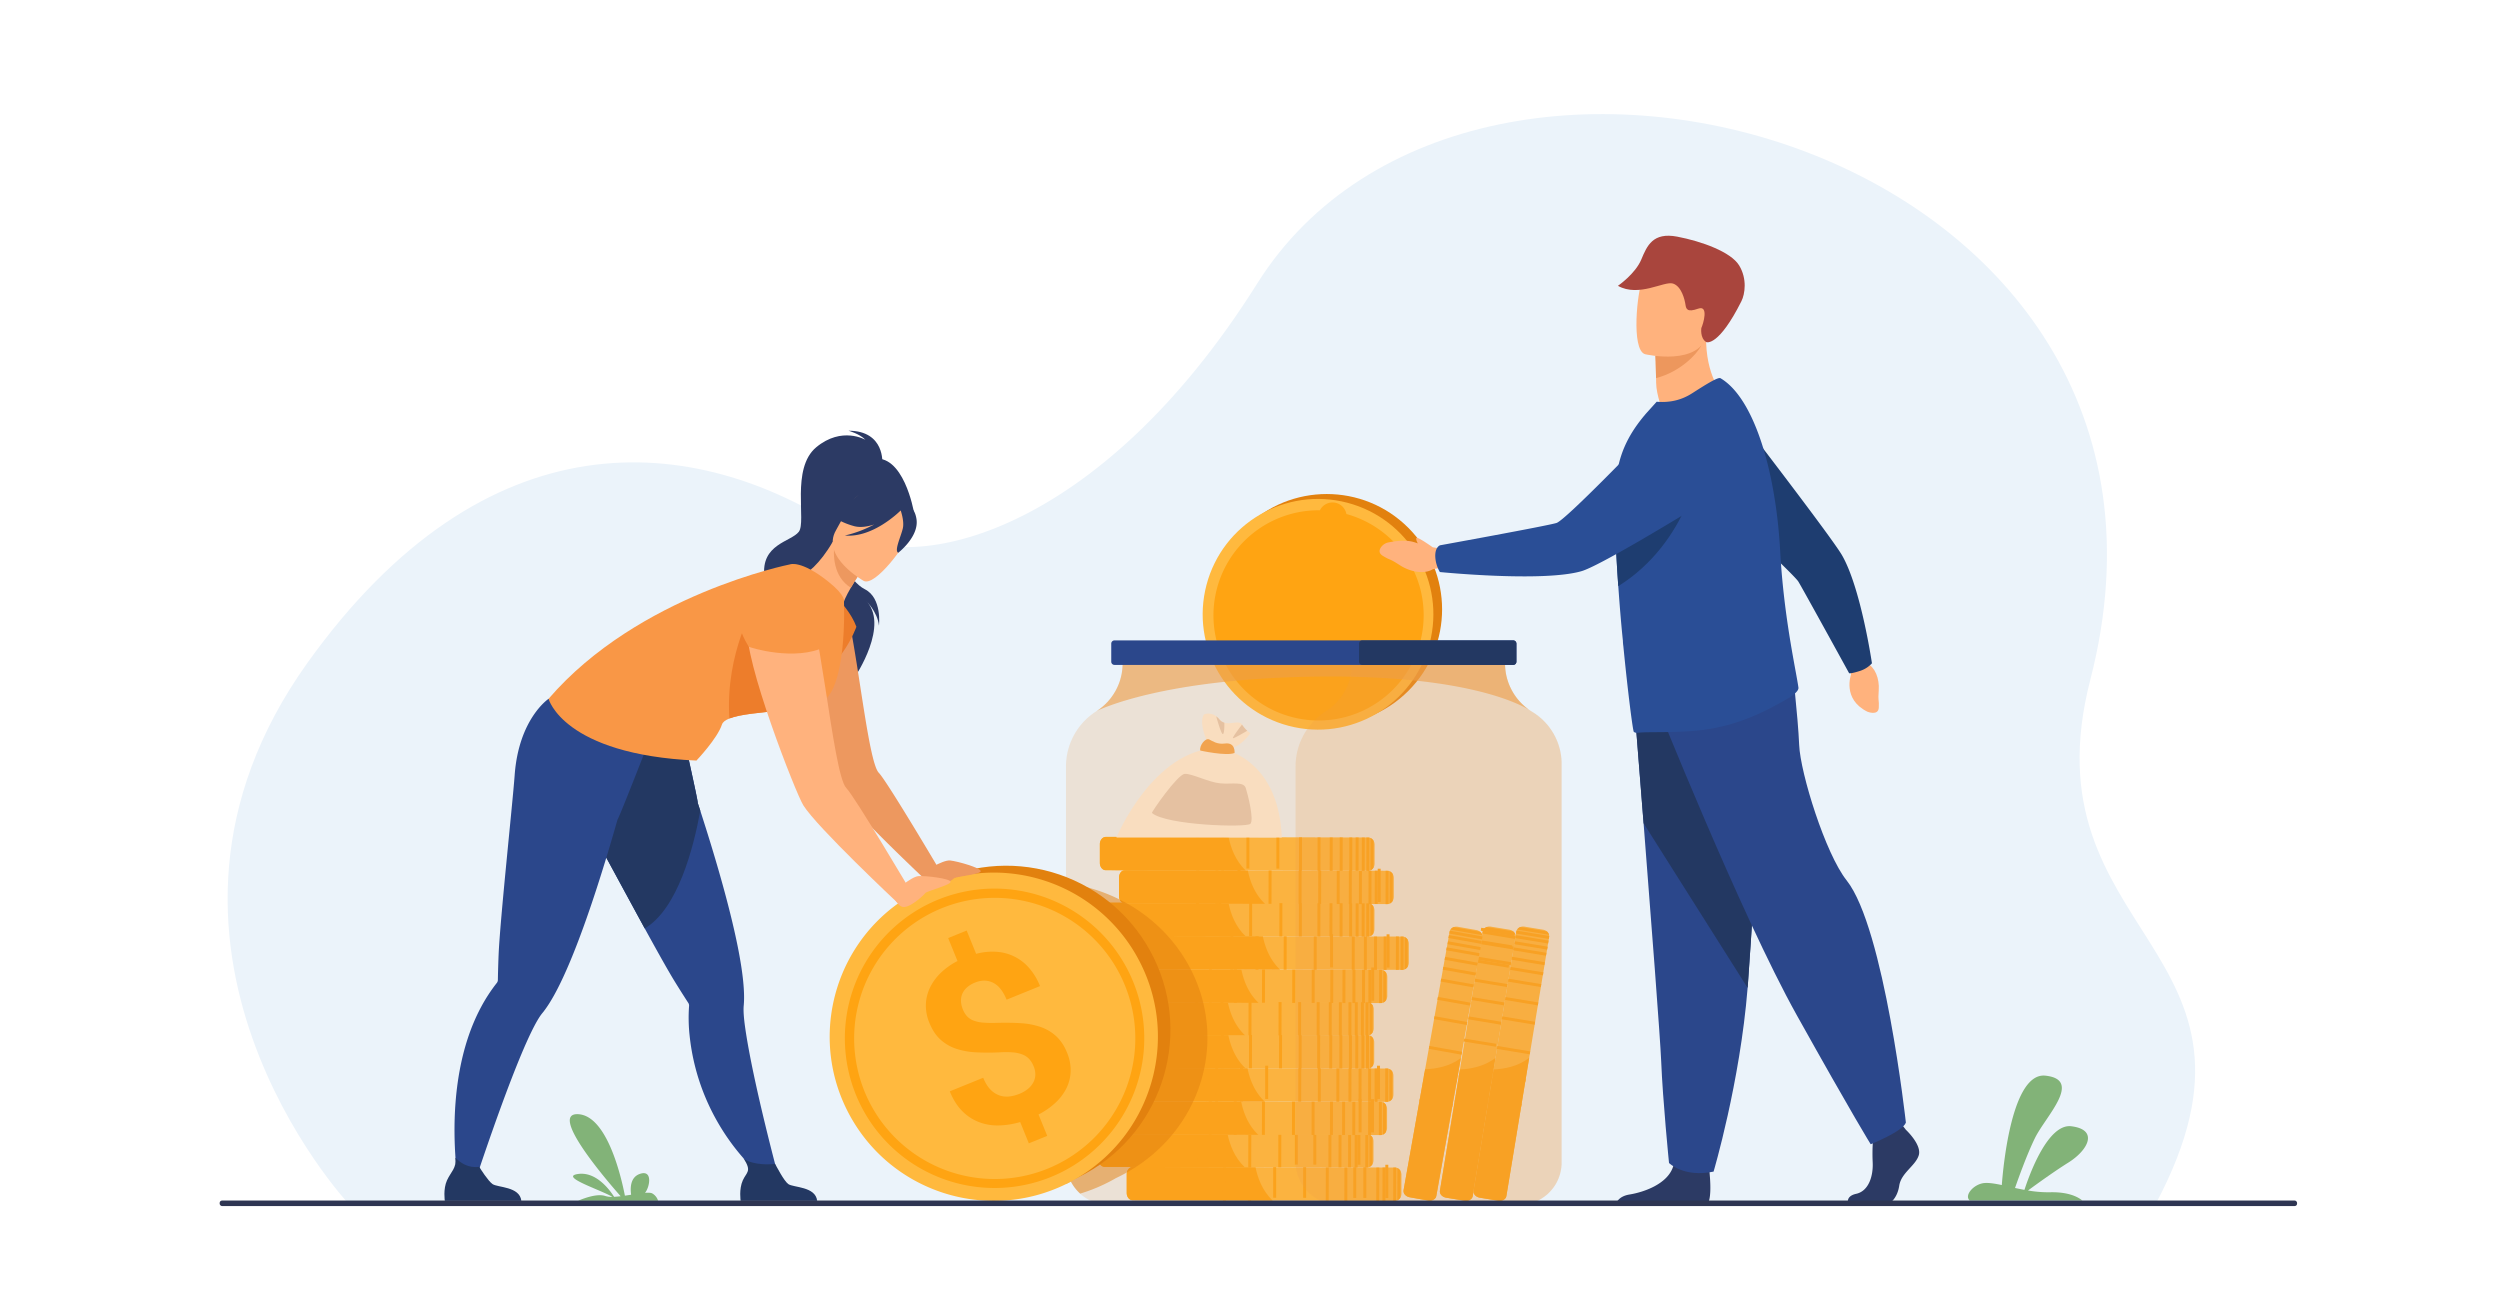 <svg id="Calque_2" data-name="Calque 2" xmlns="http://www.w3.org/2000/svg" width="3116" height="1640" viewBox="0 0 3116 1640">
  <g id="_Layer_" data-name="&lt;Layer&gt;">
    <rect id="Rectangle_62" data-name="Rectangle 62" width="3116" height="1640" fill="#fff"/>
    <path id="Tracé_307" data-name="Tracé 307" d="M434.12,1500s-301.3-323.49-51-673.72c222.12-310.74,481.09-289.5,671.09-163.4,80.92,53.71,314.23,6.62,512.81-309.57C1837.86-77.93,2776.57,183.6,2605.42,847c-82.83,321,252.07,332.71,81.43,653.63Z" fill="#ebf3fa"/>
    <path id="Tracé_308" data-name="Tracé 308" d="M1858.16,1154.94l23.11,3.8a9.879,9.879,0,0,1,4.76,2.16,8.179,8.179,0,0,1,2.72,4.2,6.412,6.412,0,0,1,.23,1.51,6.543,6.543,0,0,1-.09,1.39l-53.17,322.25c-.68,4.16-5,7-9.73,6.4l-.46-.06-23.11-3.8-.46-.09c-4.65-1-7.85-5-7.16-9.17l53.2-322.26a6.918,6.918,0,0,1,.37-1.35,7.175,7.175,0,0,1,.69-1.35,8.261,8.261,0,0,1,3.94-3.11A9.88,9.88,0,0,1,1858.16,1154.94Z" fill="#ffb93e"/>
    <path id="Tracé_309" data-name="Tracé 309" d="M1864.07,1318.45l-28.49,172.64c-.61,3.71-4.87,6.14-9.59,5.56l-.46-.06-23.11-3.8-.46-.09c-4.65-1-7.91-4.63-7.3-8.34l25-151.44C1832.09,1332.48,1849.69,1329.59,1864.07,1318.45Z" fill="#ffa412"/>
    <rect id="Rectangle_63" data-name="Rectangle 63" width="3.71" height="41.47" transform="matrix(0.163, -0.987, 0.987, 0.163, 1842.052, 1196.215)" fill="#ffa412"/>
    <rect id="Rectangle_64" data-name="Rectangle 64" width="3.721" height="41.588" transform="matrix(0.16, -0.987, 0.987, 0.16, 1839.261, 1199.528)" fill="#ffa412"/>
    <rect id="Rectangle_65" data-name="Rectangle 65" width="3.71" height="41.47" transform="translate(1837.595 1223.517) rotate(-80.63)" fill="#ffa412"/>
    <rect id="Rectangle_66" data-name="Rectangle 66" width="3.71" height="41.47" transform="translate(1833.948 1246.417) rotate(-80.63)" fill="#ffa412"/>
    <rect id="Rectangle_67" data-name="Rectangle 67" width="3.71" height="41.47" transform="translate(1829.931 1270.468) rotate(-80.63)" fill="#ffa412"/>
    <rect id="Rectangle_68" data-name="Rectangle 68" width="3.721" height="41.588" transform="matrix(0.16, -0.987, 0.987, 0.16, 1823.319, 1297.986)" fill="#ffa412"/>
    <rect id="Rectangle_69" data-name="Rectangle 69" width="3.71" height="41.47" transform="matrix(0.163, -0.987, 0.987, 0.163, 1818.016, 1341.886)" fill="#ffa412"/>
    <rect id="Rectangle_70" data-name="Rectangle 70" width="3.71" height="41.47" transform="translate(1813.083 1372.928) rotate(-80.63)" fill="#ffa412"/>
    <rect id="Rectangle_71" data-name="Rectangle 71" width="3.721" height="41.588" transform="matrix(0.16, -0.987, 0.987, 0.16, 1843.143, 1175.346)" fill="#ffa412"/>
    <rect id="Rectangle_72" data-name="Rectangle 72" width="3.71" height="41.47" transform="translate(1845.398 1176.721) rotate(-80.63)" fill="#ffa412"/>
    <rect id="Rectangle_73" data-name="Rectangle 73" width="3.721" height="41.588" transform="matrix(0.16, -0.987, 0.987, 0.16, 1845.601, 1160.049)" fill="#ffa412"/>
    <path id="Tracé_310" data-name="Tracé 310" d="M1847.59,1163.56l40.93,6.73.37-2.29a6.539,6.539,0,0,0,.09-1.39l-40.64-6.69a6.931,6.931,0,0,0-.37,1.35Z" fill="#ffa412"/>
    <path id="Tracé_311" data-name="Tracé 311" d="M1849,1158.57l39.72,6.53a8.179,8.179,0,0,0-2.72-4.2l-33.06-5.44a8.259,8.259,0,0,0-3.94,3.11Z" fill="#ffa412"/>
    <path id="Tracé_312" data-name="Tracé 312" d="M1900.09,1154.94l23.11,3.8a9.81,9.81,0,0,1,4.75,2.16,8.2,8.2,0,0,1,2.73,4.2,6.989,6.989,0,0,1,.22,1.51,6.519,6.519,0,0,1-.08,1.39l-53.17,322.25c-.69,4.16-5,7-9.74,6.4l-.45-.06-23.12-3.8-.45-.09c-4.65-1-7.85-5-7.17-9.17l53.17-322.26a7.682,7.682,0,0,1,.37-1.35,6.661,6.661,0,0,1,.7-1.35,8.191,8.191,0,0,1,3.93-3.11,9.93,9.93,0,0,1,5.2-.52Z" fill="#ffb93e"/>
    <path id="Tracé_313" data-name="Tracé 313" d="M1906,1318.45l-28.49,172.64c-.61,3.71-4.88,6.14-9.6,5.56l-.45-.06-23.12-3.8-.45-.09c-4.66-1-7.92-4.63-7.3-8.34l25-151.44C1874,1332.48,1891.61,1329.59,1906,1318.45Z" fill="#ffa412"/>
    <rect id="Rectangle_74" data-name="Rectangle 74" width="3.71" height="41.47" transform="matrix(0.163, -0.987, 0.987, 0.163, 1883.976, 1196.215)" fill="#ffa412"/>
    <rect id="Rectangle_75" data-name="Rectangle 75" width="3.71" height="41.47" transform="translate(1882.211 1208.86) rotate(-80.64)" fill="#ffa412"/>
    <rect id="Rectangle_76" data-name="Rectangle 76" width="3.71" height="41.47" transform="translate(1879.521 1223.516) rotate(-80.63)" fill="#ffa412"/>
    <rect id="Rectangle_77" data-name="Rectangle 77" width="3.71" height="41.47" transform="translate(1875.835 1246.367) rotate(-80.63)" fill="#ffa412"/>
    <rect id="Rectangle_78" data-name="Rectangle 78" width="3.71" height="41.47" transform="translate(1871.856 1270.467) rotate(-80.63)" fill="#ffa412"/>
    <rect id="Rectangle_79" data-name="Rectangle 79" width="3.71" height="41.47" transform="translate(1865.691 1307.34) rotate(-80.63)" fill="#ffa412"/>
    <rect id="Rectangle_80" data-name="Rectangle 80" width="3.71" height="41.47" transform="translate(1860.05 1341.986) rotate(-80.63)" fill="#ffa412"/>
    <rect id="Rectangle_81" data-name="Rectangle 81" width="3.71" height="41.47" transform="translate(1854.958 1372.887) rotate(-80.63)" fill="#ffa412"/>
    <rect id="Rectangle_82" data-name="Rectangle 82" width="3.71" height="41.47" transform="translate(1885.971 1184.453) rotate(-80.63)" fill="#ffa412"/>
    <rect id="Rectangle_83" data-name="Rectangle 83" width="3.71" height="41.47" transform="translate(1887.486 1176.856) rotate(-80.64)" fill="#ffa412"/>
    <rect id="Rectangle_84" data-name="Rectangle 84" width="3.71" height="41.47" transform="translate(1888.647 1169.268) rotate(-80.64)" fill="#ffa412"/>
    <path id="Tracé_314" data-name="Tracé 314" d="M1889.52,1163.56l40.92,6.73.38-2.29a6.535,6.535,0,0,0,.08-1.39l-40.64-6.69a7.7,7.7,0,0,0-.37,1.35Z" fill="#ffa412"/>
    <path id="Tracé_315" data-name="Tracé 315" d="M1891,1158.57l39.72,6.53a8.2,8.2,0,0,0-2.73-4.2l-33.06-5.44a8.19,8.19,0,0,0-3.93,3.11Z" fill="#ffa412"/>
    <path id="Tracé_316" data-name="Tracé 316" d="M1746.76,1464.31v23.42a9.809,9.809,0,0,1-1.36,5,8.331,8.331,0,0,1-3.72,3.37,6.614,6.614,0,0,1-1.45.46,6.983,6.983,0,0,1-1.39.14l-326.61-.78c-4.21,0-7.67-3.83-7.87-8.58v-24.35c.22-4.75,3.7-8.55,7.91-8.54l326.61.78a7.125,7.125,0,0,1,1.39.14,6.561,6.561,0,0,1,1.44.47,8.24,8.24,0,0,1,3.71,3.39A9.8,9.8,0,0,1,1746.76,1464.31Z" fill="#ffb93e"/>
    <path id="Tracé_317" data-name="Tracé 317" d="M1586.32,1496.38l-175-.42c-3.76,0-6.85-3.83-7-8.58v-24.35c.2-4.75,3.3-8.55,7.06-8.54l153.49.36C1567.34,1467.07,1573,1484,1586.32,1496.38Z" fill="#ffa412"/>
    <rect id="Rectangle_85" data-name="Rectangle 85" width="41.47" height="3.71" transform="translate(1699.25 1493.15) rotate(-90)" fill="#ffa412"/>
    <rect id="Rectangle_86" data-name="Rectangle 86" width="41.47" height="3.71" transform="translate(1686.72 1493.13) rotate(-90)" fill="#ffa412"/>
    <rect id="Rectangle_87" data-name="Rectangle 87" width="41.47" height="3.71" transform="translate(1675.571 1496.552) rotate(-89.85)" fill="#ffa412"/>
    <rect id="Rectangle_88" data-name="Rectangle 88" width="41.47" height="3.71" transform="translate(1652.398 1496.416) rotate(-89.87)" fill="#ffa412"/>
    <rect id="Rectangle_89" data-name="Rectangle 89" width="41.47" height="3.71" transform="translate(1624.27 1492.98) rotate(-90)" fill="#ffa412"/>
    <rect id="Rectangle_90" data-name="Rectangle 90" width="41.47" height="3.71" transform="translate(1586.92 1492.89) rotate(-90)" fill="#ffa412"/>
    <rect id="Rectangle_91" data-name="Rectangle 91" width="41.47" height="3.71" transform="translate(1555.7 1496.406) rotate(-89.86)" fill="#ffa412"/>
    <rect id="Rectangle_92" data-name="Rectangle 92" width="41.47" height="3.71" transform="translate(1524.284 1496.231) rotate(-89.85)" fill="#ffa412"/>
    <rect id="Rectangle_93" data-name="Rectangle 93" width="41.47" height="3.71" transform="translate(1715.329 1496.777) rotate(-89.86)" fill="#ffa412"/>
    <rect id="Rectangle_94" data-name="Rectangle 94" width="41.47" height="3.71" transform="translate(1723.082 1496.681) rotate(-89.88)" fill="#ffa412"/>
    <rect id="Rectangle_95" data-name="Rectangle 95" width="41.47" height="3.71" transform="translate(1726.67 1493.22) rotate(-90)" fill="#ffa412"/>
    <path id="Tracé_318" data-name="Tracé 318" d="M1736.56,1455.26l-.08,41.47h2.32a7,7,0,0,0,1.39-.14l.08-41.19a7.108,7.108,0,0,0-1.39-.14Z" fill="#ffa412"/>
    <path id="Tracé_319" data-name="Tracé 319" d="M1741.71,1455.88l-.07,40.26a8.328,8.328,0,0,0,3.72-3.37l.06-33.5a8.239,8.239,0,0,0-3.71-3.39Z" fill="#ffa412"/>
    <path id="Tracé_320" data-name="Tracé 320" d="M1711.92,1422.75v23.42a9.91,9.91,0,0,1-1.37,5,8.19,8.19,0,0,1-3.71,3.37,6.8,6.8,0,0,1-1.45.46,7.127,7.127,0,0,1-1.39.14l-326.61-.77c-4.21,0-7.67-3.83-7.88-8.58v-24.35c.22-4.75,3.69-8.56,7.9-8.55l326.61.78h1.4a6.715,6.715,0,0,1,1.44.46l.21.1.2.1.39.22.23.15a1.372,1.372,0,0,1,.2.13l.37.27.41.35.3.28h0l.2.21c.2.21.39.44.57.67l.16.21.15.22.29.46A9.86,9.86,0,0,1,1711.92,1422.75Z" fill="#ffb93e"/>
    <path id="Tracé_321" data-name="Tracé 321" d="M1551.48,1454.82l-175-.41c-3.76,0-6.85-3.83-7-8.58v-24.35c.2-4.75,3.3-8.56,7.06-8.55l153.48.37q.11.5.21,1C1532.82,1426.44,1538.54,1442.75,1551.48,1454.82Z" fill="#ffa412"/>
    <rect id="Rectangle_96" data-name="Rectangle 96" width="41.47" height="3.71" transform="translate(1668.275 1454.992) rotate(-89.87)" fill="#ffa412"/>
    <rect id="Rectangle_97" data-name="Rectangle 97" width="41.47" height="3.71" transform="translate(1655.706 1454.952) rotate(-89.87)" fill="#ffa412"/>
    <rect id="Rectangle_98" data-name="Rectangle 98" width="41.47" height="3.71" transform="translate(1636.91 1451.63) rotate(-90)" fill="#ffa412"/>
    <rect id="Rectangle_99" data-name="Rectangle 99" width="41.47" height="3.71" transform="translate(1613.88 1451.58) rotate(-90)" fill="#ffa412"/>
    <rect id="Rectangle_100" data-name="Rectangle 100" width="41.47" height="3.71" transform="translate(1593.23 1454.904) rotate(-89.88)" fill="#ffa412"/>
    <rect id="Rectangle_101" data-name="Rectangle 101" width="41.47" height="3.71" transform="translate(1555.807 1454.833) rotate(-89.85)" fill="#ffa412"/>
    <rect id="Rectangle_102" data-name="Rectangle 102" width="41.47" height="3.71" transform="translate(1517.18 1451.35) rotate(-90)" fill="#ffa412"/>
    <rect id="Rectangle_103" data-name="Rectangle 103" width="41.47" height="3.71" transform="translate(1489.423 1454.663) rotate(-89.88)" fill="#ffa412"/>
    <rect id="Rectangle_104" data-name="Rectangle 104" width="41.47" height="3.71" transform="translate(1680.232 1455.022) rotate(-89.87)" fill="#ffa412"/>
    <rect id="Rectangle_105" data-name="Rectangle 105" width="41.47" height="3.71" transform="translate(1688.373 1455.245) rotate(-89.86)" fill="#ffa412"/>
    <rect id="Rectangle_106" data-name="Rectangle 106" width="41.47" height="3.71" transform="translate(1691.92 1451.77) rotate(-90)" fill="#ffa412"/>
    <path id="Tracé_322" data-name="Tracé 322" d="M1701.71,1413.7l-.07,41.48H1704a7.135,7.135,0,0,0,1.39-.14l.07-41.18a6.375,6.375,0,0,0-1.39-.15Z" fill="#ffa412"/>
    <path id="Tracé_323" data-name="Tracé 323" d="M1706.87,1414.32l-.07,40.26a8.249,8.249,0,0,0,3.71-3.37l.06-33.5A8.28,8.28,0,0,0,1706.87,1414.32Z" fill="#ffa412"/>
    <path id="Tracé_324" data-name="Tracé 324" d="M1728.87,1382.34v23.42a9.811,9.811,0,0,1-1.36,5,8.191,8.191,0,0,1-3.71,3.37,6.79,6.79,0,0,1-1.45.46,7.234,7.234,0,0,1-1.4.14l-326.6-.77a7.1,7.1,0,0,1-3.64-1,9.13,9.13,0,0,1-4.21-7.14,2.8,2.8,0,0,1,0-.4v-24.35c.23-4.75,3.7-8.56,7.91-8.55l326.61.78a6.375,6.375,0,0,1,1.39.15,6.623,6.623,0,0,1,1.45.46,8.33,8.33,0,0,1,3.7,3.39,10,10,0,0,1,1.31,5.04Z" fill="#ffb93e"/>
    <path id="Tracé_325" data-name="Tracé 325" d="M1568.43,1414.41l-175-.41a5.84,5.84,0,0,1-3.25-1,9.35,9.35,0,0,1-3.75-7.14,2.806,2.806,0,0,1,0-.4c0-.16,0-.31,0-.47v-23.88c.2-4.75,3.31-8.56,7.07-8.55l153.48.37c2.37,11.88,7.81,28.19,20.34,40.49C1567.71,1413.73,1568.06,1414.07,1568.43,1414.41Z" fill="#ffa412"/>
    <path id="Tracé_326" data-name="Tracé 326" d="M1736.76,1340.89v23.42a9.809,9.809,0,0,1-1.36,5,8.2,8.2,0,0,1-3.72,3.36,6.562,6.562,0,0,1-1.44.47,7.217,7.217,0,0,1-1.4.14l-326.6-.78c-4.21,0-7.68-3.83-7.88-8.58v-24.35c.21-4.39,3.2-8,7-8.48a7.013,7.013,0,0,1,.93-.06l326.61.77a7.011,7.011,0,0,1,1.39.15,6.815,6.815,0,0,1,1.45.47,8.269,8.269,0,0,1,3.7,3.39,9.8,9.8,0,0,1,1.32,5.08Z" fill="#ffb93e"/>
    <path id="Tracé_327" data-name="Tracé 327" d="M1576.33,1373l-175-.42c-3.76,0-6.85-3.83-7-8.58v-24.35c.18-4.39,2.86-8,6.23-8.48a4.574,4.574,0,0,1,.83-.06l153.49.36a.166.166,0,0,1,0,.07C1557.36,1343.7,1563.05,1360.56,1576.33,1373Z" fill="#ffa412"/>
    <path id="Tracé_328" data-name="Tracé 328" d="M1712.83,1299.42v23.42a9.911,9.911,0,0,1-1.37,5,8.31,8.31,0,0,1-3.71,3.37,6.789,6.789,0,0,1-1.45.46l-.46.08h-.93l-326.61-.77c-4.21,0-7.67-3.83-7.88-8.58v-.47l.05-23.42v-.84a8.8,8.8,0,0,1,5.94-7.89l.24-.07a6.9,6.9,0,0,1,1.71-.21l326.6.78h1.02a2.313,2.313,0,0,1,.36.07,6.626,6.626,0,0,1,1.45.46,8.282,8.282,0,0,1,3.7,3.39A9.828,9.828,0,0,1,1712.83,1299.42Z" fill="#ffb93e"/>
    <path id="Tracé_329" data-name="Tracé 329" d="M1552.39,1331.49l-175-.42c-3.75,0-6.84-3.82-7-8.57v-.47l.05-23.42v-.84c.29-3.91,2.55-7.11,5.49-8l.3-.08a5.7,5.7,0,0,1,1.25-.14L1531,1290a1.6,1.6,0,0,0,.06.3c2.45,12.17,8.13,28.86,21.28,41.16Z" fill="#ffa412"/>
    <path id="Tracé_330" data-name="Tracé 330" d="M1712.22,1258.24v23.42a9.809,9.809,0,0,1-1.36,5,8.31,8.31,0,0,1-3.71,3.37,7.991,7.991,0,0,1-1.13.39h0l-.31.07a7.128,7.128,0,0,1-1.39.14l-326.61-.77a6.78,6.78,0,0,1-1-.09,2.444,2.444,0,0,1-.39-.07c-3.55-.74-6.29-4.22-6.47-8.43v-24.34c.23-4.76,3.7-8.56,7.91-8.55l326.61.78h1.39a6.617,6.617,0,0,1,1.45.46l.21.1.2.1.39.22.43.28a3.17,3.17,0,0,1,.37.27,4.5,4.5,0,0,1,.41.35,3.83,3.83,0,0,1,.3.28h0l.2.2c.2.22.39.45.57.68l.16.21.15.22c.1.15.2.3.29.46a9.831,9.831,0,0,1,1.33,5.25Z" fill="#ffb93e"/>
    <path id="Tracé_331" data-name="Tracé 331" d="M1551.78,1290.31l-175-.42h-.41a3.247,3.247,0,0,1-.45-.06c-3.37-.54-6-4.12-6.17-8.51v-24.34c.21-4.76,3.31-8.56,7.07-8.55l153.48.36.21,1c2.52,12,8.18,28.16,20.89,40.2Z" fill="#ffa412"/>
    <path id="Tracé_332" data-name="Tracé 332" d="M1729.17,1217.83l-.05,23.42a9.808,9.808,0,0,1-1.36,5,8.28,8.28,0,0,1-3.72,3.37,6.532,6.532,0,0,1-1.44.46,7.226,7.226,0,0,1-1.4.14l-326.6-.78a7,7,0,0,1-3.64-1,9.17,9.17,0,0,1-4.22-7.14v-24.76c.23-4.75,3.7-8.55,7.91-8.54l326.61.78a7,7,0,0,1,1.39.14,7.227,7.227,0,0,1,1.45.47,8.269,8.269,0,0,1,3.7,3.39A9.929,9.929,0,0,1,1729.17,1217.83Z" fill="#ffb93e"/>
    <path id="Tracé_333" data-name="Tracé 333" d="M1568.72,1249.9l-175-.42a5.75,5.75,0,0,1-3.25-1,9.41,9.41,0,0,1-3.76-7.14v-24.76c.2-4.75,3.31-8.55,7.06-8.54l153.49.36c2.37,11.88,7.81,28.2,20.34,40.5Z" fill="#ffa412"/>
    <path id="Tracé_334" data-name="Tracé 334" d="M1755.93,1176.42v23.42a10,10,0,0,1-1.36,5,8.329,8.329,0,0,1-3.72,3.37,6.618,6.618,0,0,1-1.45.46,6.984,6.984,0,0,1-1.39.14l-326.61-.78c-4.21,0-7.67-3.83-7.88-8.58v-24.34c.2-4.39,3.19-8,7-8.48a7.31,7.31,0,0,1,.94-.06l326.6.78a7.219,7.219,0,0,1,1.4.14,7.147,7.147,0,0,1,1.44.47,8.24,8.24,0,0,1,3.71,3.39A9.919,9.919,0,0,1,1755.93,1176.42Z" fill="#ffb93e"/>
    <path id="Tracé_335" data-name="Tracé 335" d="M1595.49,1208.49l-175-.42c-3.75,0-6.84-3.83-7-8.58v-24.38c.18-4.39,2.85-8,6.23-8.48a5.67,5.67,0,0,1,.83-.06l153.49.36v.07C1576.53,1179.24,1582.21,1196.1,1595.49,1208.49Z" fill="#ffa412"/>
    <path id="Tracé_336" data-name="Tracé 336" d="M1713.13,1134.91l-.05,23.42a9.808,9.808,0,0,1-1.36,5,8.309,8.309,0,0,1-3.71,3.37,6.8,6.8,0,0,1-1.45.46l-.46.08h-.93l-326.61-.78c-4.21,0-7.67-3.83-7.88-8.58v-24.35c.23-4.75,3.7-8.55,7.91-8.54l326.61.78h.42a7.554,7.554,0,0,1,1,.13,6.643,6.643,0,0,1,1.45.47,6.209,6.209,0,0,1,.68.35c.14.08.28.16.41.25h0c.14.09.27.19.4.29a.178.178,0,0,1,.07,0l.35.29a6.472,6.472,0,0,1,.78.79,2.832,2.832,0,0,1,.23.26h0l.13.17h0c.08.1.15.21.23.33s.21.32.31.49A9.8,9.8,0,0,1,1713.13,1134.91Z" fill="#ffb93e"/>
    <path id="Tracé_337" data-name="Tracé 337" d="M1552.69,1167l-175-.42c-3.75,0-6.85-3.83-7-8.58v-24.35c.21-4.75,3.31-8.55,7.07-8.54l153.48.36c.07.32.13.64.2,1,2.53,12.11,8.24,28.42,21.15,40.5Z" fill="#ffa412"/>
    <path id="Tracé_338" data-name="Tracé 338" d="M1737.21,1094.45v23.42a9.81,9.81,0,0,1-1.36,5,8.28,8.28,0,0,1-3.72,3.37,6.708,6.708,0,0,1-1.44.46,7.233,7.233,0,0,1-1.4.14l-326.6-.77a7.159,7.159,0,0,1-3.53-1,9.14,9.14,0,0,1-4.33-7.25v-24.71c.21-4.4,3.2-8,7-8.48a5.649,5.649,0,0,1,.93-.07l326.61.78a7.105,7.105,0,0,1,1.39.14,7.444,7.444,0,0,1,1.45.47,8.331,8.331,0,0,1,3.7,3.39,9.821,9.821,0,0,1,1.3,5.11Z" fill="#ffb93e"/>
    <path id="Tracé_339" data-name="Tracé 339" d="M1576.77,1126.52l-175-.42a5.8,5.8,0,0,1-3.15-1,9.35,9.35,0,0,1-3.86-7.25v-24.71c.18-4.39,2.85-8,6.23-8.49a5.671,5.671,0,0,1,.83-.06l153.49.36a.168.168,0,0,1,0,.07c2.38,11.9,7.84,28.21,20.4,40.5Z" fill="#ffa412"/>
    <path id="Tracé_340" data-name="Tracé 340" d="M1713.28,1053v23.42a9.8,9.8,0,0,1-1.36,5,8.191,8.191,0,0,1-3.71,3.37,6.271,6.271,0,0,1-1.45.46l-.46.08h-.94l-326.6-.78c-4.21,0-7.67-3.83-7.88-8.58v-24.35c.23-4.75,3.7-8.55,7.91-8.54l326.61.77a6.375,6.375,0,0,1,1.39.15,6.644,6.644,0,0,1,1.45.47,8.25,8.25,0,0,1,3.7,3.38,9.87,9.87,0,0,1,1.34,5.15Z" fill="#ffb93e"/>
    <path id="Tracé_341" data-name="Tracé 341" d="M1552.84,1085.05l-175-.41c-3.76,0-6.85-3.83-7-8.58v-24.35c.21-4.75,3.31-8.55,7.07-8.55l153.48.37c2.43,12.19,8.09,29,21.35,41.46Z" fill="#ffa412"/>
    <rect id="Rectangle_107" data-name="Rectangle 107" width="41.47" height="3.71" transform="translate(1685.456 1414.777) rotate(-89.86)" fill="#ffa412"/>
    <rect id="Rectangle_108" data-name="Rectangle 108" width="41.47" height="3.71" transform="translate(1672.767 1414.629) rotate(-89.88)" fill="#ffa412"/>
    <rect id="Rectangle_109" data-name="Rectangle 109" width="41.47" height="3.71" transform="translate(1657.645 1414.559) rotate(-89.88)" fill="#ffa412"/>
    <rect id="Rectangle_110" data-name="Rectangle 110" width="41.47" height="3.71" transform="translate(1634.733 1414.656) rotate(-89.86)" fill="#ffa412"/>
    <rect id="Rectangle_111" data-name="Rectangle 111" width="41.47" height="3.71" transform="translate(1610.303 1414.596) rotate(-89.86)" fill="#ffa412"/>
    <rect id="Rectangle_112" data-name="Rectangle 112" width="41.47" height="3.71" transform="translate(1572.851 1414.516) rotate(-89.86)" fill="#ffa412"/>
    <rect id="Rectangle_113" data-name="Rectangle 113" width="41.47" height="3.71" transform="translate(1537.684 1414.319) rotate(-89.88)" fill="#ffa412"/>
    <rect id="Rectangle_114" data-name="Rectangle 114" width="41.47" height="3.71" transform="translate(1506.5 1414.356) rotate(-89.86)" fill="#ffa412"/>
    <rect id="Rectangle_115" data-name="Rectangle 115" width="41.47" height="3.71" transform="translate(1693.33 1411.41) rotate(-90)" fill="#ffa412"/>
    <rect id="Rectangle_116" data-name="Rectangle 116" width="41.47" height="3.71" transform="translate(1705.195 1414.719) rotate(-89.88)" fill="#ffa412"/>
    <rect id="Rectangle_117" data-name="Rectangle 117" width="41.47" height="3.71" transform="translate(1708.82 1411.45) rotate(-90)" fill="#ffa412"/>
    <path id="Tracé_342" data-name="Tracé 342" d="M1718.66,1373.29l-.07,41.48h2.32a7.192,7.192,0,0,0,1.39-.14l.07-41.18a6.375,6.375,0,0,0-1.39-.15Z" fill="#ffa412"/>
    <path id="Tracé_343" data-name="Tracé 343" d="M1723.82,1373.91l-.07,40.26a8.31,8.31,0,0,0,3.71-3.37l.06-33.5a8.27,8.27,0,0,0-3.7-3.39Z" fill="#ffa412"/>
    <rect id="Rectangle_118" data-name="Rectangle 118" width="41.47" height="3.71" transform="translate(1576.95 1369.76) rotate(-90)" fill="#ffa412"/>
    <rect id="Rectangle_119" data-name="Rectangle 119" width="41.47" height="3.71" transform="translate(1545.476 1372.775) rotate(-89.87)" fill="#ffa412"/>
    <rect id="Rectangle_120" data-name="Rectangle 120" width="41.47" height="3.71" transform="translate(1514.389 1372.905) rotate(-89.86)" fill="#ffa412"/>
    <path id="Tracé_344" data-name="Tracé 344" d="M1708.92,1373.27l.08-41.47h-3.26l.52-.08.08-41.19c-.23,0-.46-.08-.69-.1l.07-40.19h1.45l-.07,39.84a8.311,8.311,0,0,0,3.71-3.37l.06-33.5a8.452,8.452,0,0,0-2.94-3h1.3l.07-41.47h-3.71l-.07,40.56a6.662,6.662,0,0,0-1.19-.11H1702l-.07,41.48h.68l-.07,41.17h2.74l-.08,41.43Z" fill="#ffa412"/>
    <rect id="Rectangle_121" data-name="Rectangle 121" width="41.47" height="3.71" transform="translate(1713.224 1373.366) rotate(-89.86)" fill="#ffa412"/>
    <rect id="Rectangle_122" data-name="Rectangle 122" width="41.47" height="3.71" transform="translate(1716.29 1369.76) rotate(-90)" fill="#ffa412"/>
    <path id="Tracé_345" data-name="Tracé 345" d="M1726.56,1331.84l-.08,41.47h2.32a6.521,6.521,0,0,0,1.4-.15l.07-41.18a6.373,6.373,0,0,0-1.39-.15Z" fill="#ffa412"/>
    <path id="Tracé_346" data-name="Tracé 346" d="M1731.72,1332.46l-.08,40.25a8.17,8.17,0,0,0,3.72-3.37l.06-33.5A8.31,8.31,0,0,0,1731.72,1332.46Z" fill="#ffa412"/>
    <path id="Tracé_347" data-name="Tracé 347" d="M1673.03,1331.78l.07-41.48h-.68l.07-41.18-3.71-.01-.08,41.48h.69l-.07,41.11-3.63-.01-.07,41.48h3.71l.07-41.4Z" fill="#ffa412"/>
    <path id="Tracé_348" data-name="Tracé 348" d="M1645.47,1290.24l-.69-.01.08-41.17-3.71-.01-.08,41.47h.69l-.08,41.18h.92l-.08,41.41,3.71.01.08-41.47-.92-.01Z" fill="#ffa412"/>
    <path id="Tracé_349" data-name="Tracé 349" d="M1707.78,1291l-.07,40.26a8.311,8.311,0,0,0,3.71-3.37l.06-33.5a8.221,8.221,0,0,0-3.7-3.39Z" fill="#ffa412"/>
    <path id="Tracé_350" data-name="Tracé 350" d="M1621.76,1249l-3.71-.01-.08,41.48h.69l-.07,41.11h-.42l-.07,41.47,3.71.01.08-41.41h.41l.07-41.47h-.68Z" fill="#ffa412"/>
    <path id="Tracé_351" data-name="Tracé 351" d="M1597.34,1248.94l-3.71-.01-.08,41.48h.69l-.08,41.18,3.71.01.08-41.48h-.69Z" fill="#ffa412"/>
    <path id="Tracé_352" data-name="Tracé 352" d="M1559.9,1248.86l-3.72-.01-.07,41.47h.68l-.07,41.18,3.71.01.08-41.48h-.69Z" fill="#ffa412"/>
    <path id="Tracé_353" data-name="Tracé 353" d="M1524.84,1248.77l-3.71-.01-.08,41.48h.69l-.08,41.18h3.72l.07-41.47h-.69Z" fill="#ffa412"/>
    <path id="Tracé_354" data-name="Tracé 354" d="M1493.53,1248.7l-3.71-.01-.07,41.47h.68l-.07,41.18,3.71.01.08-41.47h-.69Z" fill="#ffa412"/>
    <path id="Tracé_355" data-name="Tracé 355" d="M1684.45,1249.15l-3.71-.01-.08,41.48h.69l-.07,41.11h-.52l-.08,41.47,3.72.01.07-41.41h.52l.07-41.47h-.68Z" fill="#ffa412"/>
    <path id="Tracé_356" data-name="Tracé 356" d="M1692.35,1249.17l-2.98-.01.07-40.45-3.71-.01-.08,41.48h2.99l-.07,40.45.68.01-.07,41.17,3.71.01.07-41.47h-.68Z" fill="#ffa412"/>
    <rect id="Rectangle_123" data-name="Rectangle 123" width="41.47" height="3.71" transform="translate(1673.196 1250.235) rotate(-89.86)" fill="#ffa412"/>
    <path id="Tracé_357" data-name="Tracé 357" d="M1658.02,1249.09h-1.81l-.07,41.47h.68l-.07,41.18,3.71.01.08-41.48h-.69l.07-40.15h1.81l.08-41.47-3.71-.01Z" fill="#ffa412"/>
    <rect id="Rectangle_124" data-name="Rectangle 124" width="41.47" height="3.71" transform="translate(1634.874 1250.026) rotate(-89.85)" fill="#ffa412"/>
    <rect id="Rectangle_125" data-name="Rectangle 125" width="41.47" height="3.71" transform="translate(1610.604 1250.075) rotate(-89.86)" fill="#ffa412"/>
    <rect id="Rectangle_126" data-name="Rectangle 126" width="41.47" height="3.71" transform="translate(1572.928 1249.816) rotate(-89.87)" fill="#ffa412"/>
    <rect id="Rectangle_127" data-name="Rectangle 127" width="41.47" height="3.71" transform="translate(1537.935 1249.775) rotate(-89.88)" fill="#ffa412"/>
    <rect id="Rectangle_128" data-name="Rectangle 128" width="41.47" height="3.71" transform="translate(1506.79 1249.834) rotate(-89.86)" fill="#ffa412"/>
    <path id="Tracé_358" data-name="Tracé 358" d="M1697.61,1249.18h-1.34l-.08,41.47h.69l-.07,41.12-3.48-.01-.08,41.47,3.71.01.08-41.41,3.48.01.08-41.47h-.69l.07-40.16h1.34l.08-41.47-3.71-.01Z" fill="#ffa412"/>
    <rect id="Rectangle_129" data-name="Rectangle 129" width="41.47" height="3.71" transform="translate(1709.12 1247.33) rotate(-90)" fill="#ffa412"/>
    <path id="Tracé_359" data-name="Tracé 359" d="M1722.6,1250.12l.07-41.18a6.373,6.373,0,0,0-1.39-.15H1719l-.08,41.47h2.33a7.184,7.184,0,0,0,1.35-.14Z" fill="#ffa412"/>
    <path id="Tracé_360" data-name="Tracé 360" d="M1727.76,1246.29l.06-33.5a8.329,8.329,0,0,0-3.7-3.39l-.08,40.26a8.28,8.28,0,0,0,3.72-3.37Z" fill="#ffa412"/>
    <rect id="Rectangle_130" data-name="Rectangle 130" width="41.47" height="3.71" transform="translate(1712.532 1208.844) rotate(-89.86)" fill="#ffa412"/>
    <rect id="Rectangle_131" data-name="Rectangle 131" width="41.47" height="3.71" transform="translate(1657.79 1205.83) rotate(-90)" fill="#ffa412"/>
    <rect id="Rectangle_132" data-name="Rectangle 132" width="41.47" height="3.71" transform="translate(1637.369 1208.674) rotate(-89.86)" fill="#ffa412"/>
    <rect id="Rectangle_133" data-name="Rectangle 133" width="41.47" height="3.71" transform="translate(1599.928 1208.574) rotate(-89.86)" fill="#ffa412"/>
    <rect id="Rectangle_134" data-name="Rectangle 134" width="41.47" height="3.71" transform="translate(1564.872 1208.493) rotate(-89.86)" fill="#ffa412"/>
    <rect id="Rectangle_135" data-name="Rectangle 135" width="41.47" height="3.71" transform="translate(1533.436 1208.328) rotate(-89.88)" fill="#ffa412"/>
    <rect id="Rectangle_136" data-name="Rectangle 136" width="41.47" height="3.71" transform="translate(1724.491 1208.874) rotate(-89.86)" fill="#ffa412"/>
    <rect id="Rectangle_137" data-name="Rectangle 137" width="41.47" height="3.71" transform="translate(1728.22 1206) rotate(-90)" fill="#ffa412"/>
    <rect id="Rectangle_138" data-name="Rectangle 138" width="41.47" height="3.71" transform="translate(1739.777 1208.733) rotate(-89.87)" fill="#ffa412"/>
    <path id="Tracé_361" data-name="Tracé 361" d="M1745.73,1167.37l-.08,41.47H1748a7.228,7.228,0,0,0,1.4-.14l.07-41.19a7.108,7.108,0,0,0-1.39-.14Z" fill="#ffa412"/>
    <path id="Tracé_362" data-name="Tracé 362" d="M1750.88,1168l-.07,40.26a8.279,8.279,0,0,0,3.72-3.37l.06-33.5A8.24,8.24,0,0,0,1750.88,1168Z" fill="#ffa412"/>
    <path id="Tracé_363" data-name="Tracé 363" d="M1669.61,1167.26l3.72.01.07-41.48-3.62-.01.07-40.45,3.62.01.08-41.47-3.71-.01-.08,41.41-3.62-.01-.07,41.47,3.62.01Z" fill="#ffa412"/>
    <rect id="Rectangle_139" data-name="Rectangle 139" width="41.47" height="3.71" transform="translate(1657.002 1167.189) rotate(-89.85)" fill="#ffa412"/>
    <rect id="Rectangle_140" data-name="Rectangle 140" width="41.47" height="3.71" transform="translate(1594.564 1167.153) rotate(-89.86)" fill="#ffa412"/>
    <rect id="Rectangle_141" data-name="Rectangle 141" width="41.47" height="3.71" transform="translate(1556.892 1166.898) rotate(-89.87)" fill="#ffa412"/>
    <rect id="Rectangle_142" data-name="Rectangle 142" width="41.47" height="3.71" transform="translate(1518.39 1164.19) rotate(-90)" fill="#ffa412"/>
    <rect id="Rectangle_143" data-name="Rectangle 143" width="41.47" height="3.71" transform="translate(1490.541 1166.747) rotate(-89.87)" fill="#ffa412"/>
    <path id="Tracé_364" data-name="Tracé 364" d="M1681.58,1167.28l3.28.01-.07,41.41,3.71.01.07-41.47-3.28-.01.07-41.41h-.51l.07-40.45h.51l.08-41.47-3.71-.01-.08,41.41-.51-.01-.08,41.48h.52Z" fill="#ffa412"/>
    <rect id="Rectangle_144" data-name="Rectangle 144" width="41.47" height="3.71" transform="translate(1689.628 1167.398) rotate(-89.89)" fill="#ffa412"/>
    <path id="Tracé_365" data-name="Tracé 365" d="M1708.72,1126.83h.65l.08-41.47h-3.26a4.321,4.321,0,0,0,.52-.08l.07-41.18a6.381,6.381,0,0,0-1.39-.15h-2.32l-.07,41.47h2.31a3.012,3.012,0,0,0,.43,0l-.08,40.5h-2.74l-.07,41.41h-2l.07-41.41h-3.48l.08-40.45H1701l.07-41.48h-3.71l-.07,41.41h-3.48l-.08,41.48h3.48l-.07,40.52h2.82l-.08,41.41h3.72l.07-41.41h1.53a7.125,7.125,0,0,0,1.39-.14l.07-40.37h1.45l-.07,39.91a8.311,8.311,0,0,0,3.71-3.37l.06-33.5A8.328,8.328,0,0,0,1708.72,1126.83Z" fill="#ffa412"/>
    <rect id="Rectangle_145" data-name="Rectangle 145" width="41.47" height="3.71" transform="translate(1581.085 1126.517) rotate(-89.88)" fill="#ffa412"/>
    <rect id="Rectangle_146" data-name="Rectangle 146" width="41.47" height="3.71" transform="translate(1542.42 1123.83) rotate(-90)" fill="#ffa412"/>
    <rect id="Rectangle_147" data-name="Rectangle 147" width="41.47" height="3.71" transform="translate(1514.84 1126.443) rotate(-89.86)" fill="#ffa412"/>
    <rect id="Rectangle_148" data-name="Rectangle 148" width="41.47" height="3.71" transform="translate(1713.437 1126.757) rotate(-89.87)" fill="#ffa412"/>
    <rect id="Rectangle_149" data-name="Rectangle 149" width="41.47" height="3.71" transform="translate(1717.14 1124.24) rotate(-90)" fill="#ffa412"/>
    <path id="Tracé_366" data-name="Tracé 366" d="M1727,1085.4l-.08,41.48h2.32a7.228,7.228,0,0,0,1.4-.14l.07-41.19a7.116,7.116,0,0,0-1.39-.14Z" fill="#ffa412"/>
    <path id="Tracé_367" data-name="Tracé 367" d="M1735.81,1122.91l.06-33.5a8.271,8.271,0,0,0-3.7-3.39l-.08,40.26a8.28,8.28,0,0,0,3.72-3.37Z" fill="#ffa412"/>
    <rect id="Rectangle_150" data-name="Rectangle 150" width="41.47" height="3.71" transform="translate(1657.298 1085.373) rotate(-89.86)" fill="#ffa412"/>
    <path id="Tracé_368" data-name="Tracé 368" d="M1645.92,1043.8l-3.72-.01-.07,41.48h.92l-.08,40.45h-.91l-.08,41.47,3.71.01.08-40.52h.91l.08-41.47h-.92Z" fill="#ffa412"/>
    <path id="Tracé_369" data-name="Tracé 369" d="M1619.03,1085.15l-.41-.01-.07,41.48h.41l-.08,40.52h3.72l.07-41.47h-.41l.08-40.45h.41l.07-41.47-3.71-.01Z" fill="#ffa412"/>
    <rect id="Rectangle_151" data-name="Rectangle 151" width="41.47" height="3.71" transform="translate(1590.86 1082.63) rotate(-90)" fill="#ffa412"/>
    <rect id="Rectangle_152" data-name="Rectangle 152" width="41.47" height="3.71" transform="translate(1553.52 1082.54) rotate(-90)" fill="#ffa412"/>
    <rect id="Rectangle_153" data-name="Rectangle 153" width="41.47" height="3.71" transform="translate(1522.109 1084.983) rotate(-89.85)" fill="#ffa412"/>
    <rect id="Rectangle_154" data-name="Rectangle 154" width="41.47" height="3.71" transform="translate(1490.786 1084.9) rotate(-89.88)" fill="#ffa412"/>
    <rect id="Rectangle_155" data-name="Rectangle 155" width="41.47" height="3.71" transform="translate(1689.577 1085.355) rotate(-89.85)" fill="#ffa412"/>
    <path id="Tracé_370" data-name="Tracé 370" d="M1708.23,1044.56l-.07,40.25a8.19,8.19,0,0,0,3.71-3.37l.06-33.5A8.2,8.2,0,0,0,1708.23,1044.56Z" fill="#ffa412"/>
    <path id="Tracé_371" data-name="Tracé 371" d="M1817.05,1155.13l23.06,4.09a9.778,9.778,0,0,1,4.72,2.22,8.19,8.19,0,0,1,2.68,4.24,6.373,6.373,0,0,1,.2,1.5,5.99,5.99,0,0,1-.1,1.4l-57.29,321.55c-.74,4.14-5.1,6.89-9.81,6.27l-.46-.07-23.06-4.1-.46-.09c-4.64-1-7.78-5.12-7-9.27l57.29-321.54a4.141,4.141,0,0,1,.14-.61,2.523,2.523,0,0,1,.07-.26.791.791,0,0,1,.1-.28,1.214,1.214,0,0,0,.07-.2,6.926,6.926,0,0,1,.72-1.34l.12-.19.14-.18.28-.35.19-.2a1.278,1.278,0,0,1,.16-.17l.33-.32.41-.34.34-.25h0l.24-.17a7.148,7.148,0,0,1,.76-.44l.24-.12.24-.11a4.377,4.377,0,0,1,.5-.21A9.83,9.83,0,0,1,1817.05,1155.13Z" fill="#ffb93e"/>
    <path id="Tracé_372" data-name="Tracé 372" d="M1820.87,1318.7l-30.7,172.3c-.66,3.7-5,6.08-9.66,5.44l-.46-.07-23.06-4.1-.46-.09c-4.64-1-7.85-4.73-7.19-8.43l26.92-151.11h1C1789.68,1332.17,1806.74,1329.35,1820.87,1318.7Z" fill="#ffa412"/>
    <rect id="Rectangle_156" data-name="Rectangle 156" width="3.71" height="41.47" transform="translate(1800.512 1196.29) rotate(-79.88)" fill="#ffa412"/>
    <rect id="Rectangle_157" data-name="Rectangle 157" width="3.71" height="41.47" transform="translate(1798.263 1208.647) rotate(-79.91)" fill="#ffa412"/>
    <rect id="Rectangle_158" data-name="Rectangle 158" width="3.71" height="41.47" transform="matrix(0.175, -0.984, 0.984, 0.175, 1795.582, 1223.417)" fill="#ffa412"/>
    <rect id="Rectangle_159" data-name="Rectangle 159" width="3.71" height="41.47" transform="matrix(0.175, -0.984, 0.984, 0.175, 1791.529, 1246.152)" fill="#ffa412"/>
    <rect id="Rectangle_160" data-name="Rectangle 160" width="3.71" height="41.47" transform="translate(1787.298 1270.252) rotate(-79.91)" fill="#ffa412"/>
    <rect id="Rectangle_161" data-name="Rectangle 161" width="3.71" height="41.47" transform="matrix(0.176, -0.984, 0.984, 0.176, 1780.909, 1307.297)" fill="#ffa412"/>
    <rect id="Rectangle_162" data-name="Rectangle 162" width="3.71" height="41.47" transform="translate(1774.585 1341.63) rotate(-79.91)" fill="#ffa412"/>
    <rect id="Rectangle_163" data-name="Rectangle 163" width="3.71" height="41.47" transform="translate(1769.195 1372.539) rotate(-79.88)" fill="#ffa412"/>
    <rect id="Rectangle_164" data-name="Rectangle 164" width="3.71" height="41.47" transform="matrix(0.175, -0.984, 0.984, 0.175, 1802.525, 1184.438)" fill="#ffa412"/>
    <rect id="Rectangle_165" data-name="Rectangle 165" width="3.71" height="41.47" transform="matrix(0.176, -0.984, 0.984, 0.176, 1804.152, 1176.887)" fill="#ffa412"/>
    <rect id="Rectangle_166" data-name="Rectangle 166" width="3.71" height="41.47" transform="matrix(0.175, -0.984, 0.984, 0.175, 1805.249, 1169.149)" fill="#ffa412"/>
    <path id="Tracé_373" data-name="Tracé 373" d="M1806.37,1163.61l40.83,7.26.41-2.29a6.6,6.6,0,0,0,.1-1.4l-40.55-7.2a6.74,6.74,0,0,0-.38,1.35Z" fill="#ffa412"/>
    <path id="Tracé_374" data-name="Tracé 374" d="M1807.87,1158.64l39.64,7a8.189,8.189,0,0,0-2.68-4.24l-33-5.86A8.261,8.261,0,0,0,1807.87,1158.64Z" fill="#ffa412"/>
    <path id="Tracé_375" data-name="Tracé 375" d="M2595.46,1496.36H2455.11c-7.52-6.38,5.21-20.87,18.5-21.85,5.78-.43,13.08.78,21.43,2.54,1.93-25.65,13-141,54.52-136.34,46.74,5.19,0,50.78-13.21,77.78-9.79,20-20.11,48.67-24.83,62.2,3.8.82,7.73,1.63,11.74,2.37,6.19-19,29.24-83,58.56-79.28,34.41,4.37,20.58,30-3.82,45.25-17.89,11.2-39.87,27.11-50.31,34.8a148.446,148.446,0,0,0,27.45,2.2C2579.18,1485.46,2590.92,1492.54,2595.46,1496.36Z" fill="#82b378"/>
    <path id="Tracé_376" data-name="Tracé 376" d="M765.43,1491.7c-5.57-8.76-22.35-31.49-44.69-28.48-24.35,3.28,26.88,19.33,42.57,28.54a26.064,26.064,0,0,1-8.68-1c-10.49-3.74-28.44,3.43-34.19,5.94h99.83a15.84,15.84,0,0,0-7.14-9.13c-1.63-1-4.93-1.14-9.18-.81,5.93-7,10-29.35-6.47-23.6-12.07,4.2-12,17.86-10.85,25.94-2.57.4-5.18.81-7.75,1.18-5-25.33-22.55-99.57-58.18-101.55-36.12-2,30.63,77,52.86,102.26C770.71,1491.32,768,1491.58,765.43,1491.7Z" fill="#82b378"/>
    <circle id="Ellipse_34" data-name="Ellipse 34" cx="143.76" cy="143.76" r="143.76" transform="translate(1450.358 759.508) rotate(-45)" fill="#e2810e"/>
    <circle id="Ellipse_35" data-name="Ellipse 35" cx="143.76" cy="143.76" r="143.76" transform="translate(1467.218 868.164) rotate(-75.28)" fill="#ffb93e"/>
    <path id="Tracé_377" data-name="Tracé 377" d="M1643.72,898a131,131,0,1,1,114.49-194.19c34.86,63.25,11.77,143.07-51.48,177.94A130.19,130.19,0,0,1,1643.72,898Zm-.4-254.18a17.555,17.555,0,1,1,0,.01Z" fill="#ffa412"/>
    <path id="Tracé_378" data-name="Tracé 378" d="M1677.64,791.64a21.41,21.41,0,0,0-3.94-6.51,15.67,15.67,0,0,0-5.86-4,29.87,29.87,0,0,0-8.38-1.87,79.086,79.086,0,0,0-11.42-.07,204,204,0,0,1-21,0,65.441,65.441,0,0,1-17.46-3.17,38.389,38.389,0,0,1-13.71-8,43.3,43.3,0,0,1-12.74-30.35,36.407,36.407,0,0,1,3.45-14.78,45.311,45.311,0,0,1,9.38-13.07,60.763,60.763,0,0,1,14.88-10.6l-8.17-20.14,16.21-6.58,8.29,20.42a54.471,54.471,0,0,1,17.68-1.8,41.1,41.1,0,0,1,28.71,14.16,54.859,54.859,0,0,1,9.59,15.9l-29.29,11.89q-4.59-11.3-11.87-14.86t-15.71-.15a23.561,23.561,0,0,0-7.33,4.46,16,16,0,0,0-4,5.69,14.82,14.82,0,0,0-1,6.5,21.89,21.89,0,0,0,1.62,6.9,20.149,20.149,0,0,0,3.58,5.9,14.779,14.779,0,0,0,5.62,3.8,29.438,29.438,0,0,0,8.42,1.84,99.109,99.109,0,0,0,12,.25q11.31-.31,20.94.27a65.908,65.908,0,0,1,17.44,3.27,37,37,0,0,1,23.34,22.6,39.48,39.48,0,0,1,3.15,16,36,36,0,0,1-3.53,14.71,44,44,0,0,1-9.58,12.88,65.48,65.48,0,0,1-15,10.49l7.6,18.73L1673.34,859l-7.57-18.63a73.263,73.263,0,0,1-17.75,2.93,46.6,46.6,0,0,1-17.24-2.49,41.461,41.461,0,0,1-15.17-9.46q-6.93-6.62-11.52-17.91l29.28-11.89a31,31,0,0,0,6.41,10.39,20,20,0,0,0,7.92,5.12,19.59,19.59,0,0,0,8.67.87,34.08,34.08,0,0,0,8.59-2.23,28,28,0,0,0,7.87-4.62,18.763,18.763,0,0,0,4.65-5.84,14.7,14.7,0,0,0,1.56-6.61,18,18,0,0,0-1.4-6.99Z" fill="#ffa412"/>
    <path id="Tracé_379" data-name="Tracé 379" d="M1785.74,682.14c-6-4.25-19.66-13.59-20.36-11.51-.51,1.5.21,4,1.85,6.69-8.25-3.08-16.63-5.1-36.44-1.3a14.88,14.88,0,0,0-9.74,6.42c-2,3.14-2.77,7.07,2.28,10.22,10.11,6.28,7.18,2.52,21.23,11.67s31.24,11.49,41.52,5.06l13.79-2.3,1.71-22.68S1793.72,683.47,1785.74,682.14Z" fill="#ffb27d"/>
    <path id="Tracé_380" data-name="Tracé 380" d="M2147.11,491.89s-32.51,38.57-73.91,22.43c0,0-8.91-21.54-9-37.42,0-1.95,0-3.85-.07-5.65-.22-17.88-.83-27.91-.83-27.91h0c1.89-.79,63.3-26,63.24-23.9C2125.5,467.79,2147.11,491.89,2147.11,491.89Z" fill="#ffb27d"/>
    <path id="Tracé_381" data-name="Tracé 381" d="M2120.39,431c-5.92,11-26.24,32.45-56.29,40.29-.22-17.88-.83-27.91-.83-27.91h0C2065,442.87,2122.15,427.72,2120.39,431Z" fill="#ed975d"/>
    <path id="Tracé_382" data-name="Tracé 382" d="M2050.41,441.48s69.06,16.23,78.51-26.93,24.72-70.13-19-82.32-55.89,2.4-62.55,16S2032.69,436.14,2050.41,441.48Z" fill="#ffb27d"/>
    <path id="Tracé_383" data-name="Tracé 383" d="M2126.56,426.31c.94.61,15.8,5.17,43.94-50.89,4.42-8.8,7.43-27.84-2.87-44.66s-46.81-30-77.15-35.8-37.61,11.31-44.76,28.47c-7.5,18-29.16,32.83-29.16,32.83,26.16,14.62,57.67-6.28,68.59-2.85s14.77,20.64,15.59,26.16,2.07,10.09,15.8,5.17,6.21,19.45,4,24.11C2120.55,408.85,2118.68,421.27,2126.56,426.31Z" fill="#a9453d"/>
    <path id="Tracé_384" data-name="Tracé 384" d="M2304.46,1502.67h41.81c8.77,0,18.51-8.77,20.94-24.84s20.46-24.85,24.36-38-16.08-31.67-16.08-31.67l-3.34-4.3-3.47-4.47-33.13,7.79s-.81,7.89-1.32,17.93a228.929,228.929,0,0,0-.14,23c1,17.54-4.91,36.43-20.49,39.84S2304.46,1502.67,2304.46,1502.67Z" fill="#2c3a64"/>
    <path id="Tracé_385" data-name="Tracé 385" d="M2013.35,1502.67h110.84a9.551,9.551,0,0,0,2.36-.68c7.4-3.7,5.08-32,4.19-40.79-.17-1.62-.29-2.57-.29-2.57s-39-31.18-44.34-7.31c-.17.75-.37,1.48-.57,2.2h0c-6.77,22.34-37,32.48-54.49,35.31C2017.7,1491,2014.24,1498.79,2013.35,1502.67Z" fill="#2c3a64"/>
    <path id="Tracé_386" data-name="Tracé 386" d="M2035.69,863.48s5.92,73.85,12.88,162.63c9.45,120.59,20.82,268.72,21.95,296.78,1.94,48.73,9.75,126.68,9.75,126.68s18.5,18.51,55.54,10.71c0,0,33-111.27,42.43-229q.21-2.9.44-5.82c8.77-119.84,22.4-372.21,22.4-372.21Z" fill="#2b478b"/>
    <path id="Tracé_387" data-name="Tracé 387" d="M2035.69,863.48s5.92,73.85,12.88,162.63l129.67,205.17q.21-2.9.44-5.82c8.77-119.84,22.4-372.21,22.4-372.21Z" fill="#233862"/>
    <path id="Tracé_388" data-name="Tracé 388" d="M2062.72,872.25s106.7,267.46,176.85,393.16,92.08,160.77,92.08,160.77,40.19-16.08,43.85-27c0,0-26.83-242.66-73.81-301.81-26.55-33.43-57.73-133.73-59.19-168.81S2233,824,2233,824Z" fill="#2b478b"/>
    <path id="Tracé_389" data-name="Tracé 389" d="M2306,823.65l1.13,17.2s-11.34,30.56,20.44,46.24c0,0,13.61,5.49,14.16-5.11s-1.19-6.6-.08-21.52-4.76-29-14.63-33.76l-8.09-9.34Z" fill="#ffb27d"/>
    <path id="Tracé_390" data-name="Tracé 390" d="M2318.46,836.18c-11.81,3.79-13.7,2.93-13.7,2.93s-57.48-104.65-63.3-114.23-122-117.35-122-117.35l29.86-111.37s132.18,171.17,146.46,195.73c23.59,40.59,37.41,134.85,37.41,134.85a34.6,34.6,0,0,1-14.73,9.44Z" fill="#1e3d70"/>
    <path id="Tracé_391" data-name="Tracé 391" d="M2013.17,651.26c.41,22.87,1.74,48.58,3.53,74.69l.33,4.65c1.15,16.18,2.39,32.39,3.82,48.2.57,6.34,1.18,12.61,1.81,18.77l.1.82a64.545,64.545,0,0,0,.59,7.09c5.82,59.22,11.93,106,13.07,106.73a6.55,6.55,0,0,0,4.54,1.16c15.54-2,61.87,1.57,99.81-6.68,32-6.75,59.58-19.56,88.79-36.82,3.88-2.29,12.72-8.36,12-12.9-.71-5-2-12.19-3.67-21.25-5.76-31.5-15.69-85.69-19.08-149.11q-1-17.72-2.86-35c-3.26-29.88-8.48-58.26-15.48-83.47-13-46.84-32.12-82.71-56.1-96.74-3.13-1.76-20,9-35.48,18.91-14.3,9.16-29.35,11.7-44,10.42L2052,515c-15.61,18.14-32.22,42.29-36.76,76.62-.34,2.54-.63,5.23-.88,8.1C2013.12,613.73,2012.81,631.43,2013.17,651.26Z" fill="#2a4e96"/>
    <path id="Tracé_392" data-name="Tracé 392" d="M2013.17,651.26c.41,22.87,1.74,48.58,3.53,74.69l.33,4.65c88.72-55.53,102.39-157.15,102.39-157.15-43.65,1.92-78.32,11.95-105.05,26.3C2013.12,613.73,2012.81,631.43,2013.17,651.26Z" fill="#1e3d70"/>
    <path id="Tracé_393" data-name="Tracé 393" d="M1789,695c-.91-13.16,5.9-15.35,5.9-15.35s133.76-24.24,145.13-27.82,108.61-104.72,108.61-104.72,37.27-42,67.78-32.75c26.52,8.07,36.89,28.75,40.41,48.46a58,58,0,0,1-27,59.58c-45.65,28-137,83.17-158.56,89.48-47.9,14-176.6,1.12-176.6,1.12A41.539,41.539,0,0,1,1789,695Z" fill="#2a4e96"/>
    <path id="Tracé_394" data-name="Tracé 394" d="M1946.4,951.92v497.2a52.9,52.9,0,0,1-52.73,52.74H1382.6a53.22,53.22,0,0,1-12.89-1.58,54.329,54.329,0,0,1-35-27.56c-.16-.3-.31-.6-.47-.92a53.061,53.061,0,0,1-5.46-20.14c-.1-1.22-.14-2.46-.14-3.71V955.11a81.6,81.6,0,0,1,37.92-68.69h.06A70.69,70.69,0,0,0,1396,805.67h483.14A70.64,70.64,0,0,0,1906,884.78h0c1.22.84,2.47,1.66,3.73,2.42h0A75.82,75.82,0,0,1,1946.4,951.92Z" fill="#ed9f4a" opacity="0.2"/>
    <path id="Tracé_395" data-name="Tracé 395" d="M1946.4,951.92v497.2a52.91,52.91,0,0,1-49,52.6c-1.22.09-2.47.14-3.72.14h-225a54.07,54.07,0,0,1-53.9-53.91V955.11a81.58,81.58,0,0,1,37.92-68.69,70.63,70.63,0,0,0,29.3-80.75h197.1a70.65,70.65,0,0,0,30.66,81.55,75.82,75.82,0,0,1,36.64,64.7Z" fill="#ed9f4a" opacity="0.2"/>
    <path id="Tracé_396" data-name="Tracé 396" d="M1906,884.78c-15.78-9.45-84.15-42.95-258-41.53-199.13,1.63-278.9,41.88-281.35,43.13A70.69,70.69,0,0,0,1396,805.67h483.14A70.64,70.64,0,0,0,1906,884.78Z" fill="#ed9f4a" opacity="0.6"/>
    <path id="Tracé_397" data-name="Tracé 397" d="M1890.06,802.19v22.55a4,4,0,0,1-4,4h-497a4,4,0,0,1-4-4V802.19a4.05,4.05,0,0,1,4-4h497A4,4,0,0,1,1890.06,802.19Z" fill="#2b478b"/>
    <path id="Tracé_398" data-name="Tracé 398" d="M1890.06,802.19v22.55a4,4,0,0,1-4,4H1697.92a4.05,4.05,0,0,1-4-4V802.19a4.06,4.06,0,0,1,4-4H1886a4,4,0,0,1,4.06,4Z" fill="#233862"/>
    <path id="Tracé_399" data-name="Tracé 399" d="M1558.5,913.85s-12.81,18-24.55,18.28-29.61-8.35-29.61-8.35-10.78-24-3.47-33.44a15.72,15.72,0,0,1,15,2.47,22.5,22.5,0,0,1,4,3.8,12.57,12.57,0,0,0,6.17,4.18c8.38,2.55,18.32-3.45,22,2.34a39.272,39.272,0,0,0,6.48,7.67A29.408,29.408,0,0,0,1558.5,913.85Z" fill="#f9ddbf"/>
    <path id="Tracé_400" data-name="Tracé 400" d="M1391.51,1043.92s45.28-109.7,126.77-111.79c0,0,75.22,8.36,79.4,111.79Z" fill="#f9ddbf"/>
    <path id="Tracé_401" data-name="Tracé 401" d="M1496,935.48s32.67,7.27,42.74,3c0,0,1.53-13.66-12.23-11.74-9.41,1.31-15.55-3.22-19.15-5C1502.2,919.09,1494.59,929.77,1496,935.48Z" fill="#f1a34f"/>
    <path id="Tracé_402" data-name="Tracé 402" d="M1524.38,914.9c-2.09,1.56-8.51-22.09-8.51-22.09a22.5,22.5,0,0,1,4,3.8,12.57,12.57,0,0,0,6.17,4.18C1526,901.48,1526.4,913.37,1524.38,914.9Z" fill="#e5c1a1"/>
    <path id="Tracé_403" data-name="Tracé 403" d="M1554.53,910.8c-.46.27-15.57,9.32-17.62,9.32s11.14-17,11.14-17A39.269,39.269,0,0,0,1554.53,910.8Z" fill="#e5c1a1"/>
    <path id="Tracé_404" data-name="Tracé 404" d="M1435.74,1013.28c-.84-.72,32-48.41,41.09-48.76s29.4,10.45,44.13,11.84,29-2.78,31.79,5.92,10.45,39.58,5.75,44.51S1453.82,1028.72,1435.74,1013.28Z" fill="#e5c1a1"/>
    <path id="Tracé_405" data-name="Tracé 405" d="M1399.13,1464.29c-2.62,1.38-5.25,2.68-7.91,3.94-2.53,1.46-5.1,2.89-7.72,4.26a210.356,210.356,0,0,1-37.19,15.23,54.416,54.416,0,0,1-11.55-15c-2,1.07-4,2.11-6.07,3.12V1100.7a213.812,213.812,0,0,1,27.56,5.55c50.68,13.69,95.81,45.94,123.26,93.37C1534,1293.84,1498.05,1412.34,1399.13,1464.29Z" fill="#e2810e" opacity="0.5"/>
    <path id="Tracé_406" data-name="Tracé 406" d="M1433.4,1184.84c-54.52-98.92-178.92-134.9-277.84-80.38s-134.9,178.93-80.37,277.84,178.92,134.91,277.84,80.38S1487.93,1283.76,1433.4,1184.84Z" fill="#e2810e"/>
    <path id="Tracé_407" data-name="Tracé 407" d="M1345.09,1466.83q-3.78,2.31-7.69,4.46c-.88.49-1.76,1-2.64,1.43-2,1.07-4,2.11-6.07,3.12-97.39,47.83-216.18,11.12-269.13-84.92-50.5-91.61-23.36-205.08,59.51-264.66a206.972,206.972,0,0,1,20.87-13.19c2.62-1.44,5.26-2.83,7.92-4.14s5.18-2.51,7.79-3.67a204.347,204.347,0,0,1,262.13,88.19C1470.87,1289.77,1438.16,1410.22,1345.09,1466.83Z" fill="#ffb93e"/>
    <path id="Tracé_408" data-name="Tracé 408" d="M1240.1,1480.72a186.59,186.59,0,1,1,89.69-23.23,186.59,186.59,0,0,1-89.69,23.23Zm-153.71-101.83a175.22,175.22,0,1,0-14.87-133.28,175.22,175.22,0,0,0,14.87,133.28Z" fill="#ffa412"/>
    <path id="Tracé_409" data-name="Tracé 409" d="M1330,1312.1c-.4-1-.83-2-1.27-2.94a53.619,53.619,0,0,0-12.4-17.72,55.27,55.27,0,0,0-19.53-11.49,93.476,93.476,0,0,0-24.81-4.66q-13.7-.84-29.8-.39a143.482,143.482,0,0,1-17-.34,42.575,42.575,0,0,1-12-2.62,21.1,21.1,0,0,1-8-5.42,28.557,28.557,0,0,1-5.08-8.38,31.134,31.134,0,0,1-2.31-9.83,21.118,21.118,0,0,1,1.46-9.25,22.492,22.492,0,0,1,5.7-8.07,33.11,33.11,0,0,1,10.43-6.35q12-4.87,22.34.21t16.89,21.14l41.67-16.92a77.943,77.943,0,0,0-13.64-22.62,58.47,58.47,0,0,0-40.85-20.15,77.281,77.281,0,0,0-25.14,2.57l-11.8-29.06-23.07,9.37,11.64,28.65a86.49,86.49,0,0,0-21.18,15.07,64.721,64.721,0,0,0-13.34,18.61,51.748,51.748,0,0,0-4.91,21,56,56,0,0,0,4.4,22.39q5.33,13.13,13.73,20.79a54.57,54.57,0,0,0,19.5,11.42,92.509,92.509,0,0,0,24.83,4.5,291.757,291.757,0,0,0,29.87,0,109.391,109.391,0,0,1,16.25.11,42.5,42.5,0,0,1,11.91,2.64,22.552,22.552,0,0,1,8.34,5.66,30.677,30.677,0,0,1,5.61,9.27,25.509,25.509,0,0,1,2,9.87,21.059,21.059,0,0,1-2.219,9.409,26.651,26.651,0,0,1-6.621,8.311,39.86,39.86,0,0,1-11.19,6.56,47.917,47.917,0,0,1-12.23,3.18,28.061,28.061,0,0,1-12.34-1.23,28.808,28.808,0,0,1-11.26-7.29q-5.25-5.27-9.11-14.78l-41.66,16.92q6.51,16.05,16.39,25.47a59,59,0,0,0,21.58,13.46,66,66,0,0,0,24.53,3.54,104.067,104.067,0,0,0,25.26-4.18l10.76,26.52,22.92-9.31-10.82-26.64a92.392,92.392,0,0,0,21.39-14.93,62.87,62.87,0,0,0,12.91-16.86c.25-.48.5-1,.73-1.47a51.348,51.348,0,0,0,5-20.91,56.33,56.33,0,0,0-4.46-22.83Z" fill="#ffa412"/>
    <path id="Tracé_410" data-name="Tracé 410" d="M1086.71,572.17c.62-2.5-54.47,24.91-57.27,28-25.84,28.67-18.47,66.07-3.68,66.43,9.48.23,7.64,16,7.64,16L1139,637.91S1126.32,563.73,1086.71,572.17Z" fill="#2c3a64"/>
    <path id="Tracé_411" data-name="Tracé 411" d="M1099.72,578s3.77-41.15-42.21-41.15c0,0,13.94,3.78,21.14,11.33,0,0-29.32-17.21-61.24,9.24s-12.08,92.81-21.79,105.41-47.5,15.12-42.88,55.85,120,91.75,112.54,125.46c0,0,45.2-66.44,12.88-96.76,0,0,15.75,14.83,17.36,32.47,0,0,4.27-34.43-17.64-45.45-19.39-9.74-35.27-45.39-33.59-51.76S1099.72,578,1099.72,578Z" fill="#2c3a64"/>
    <path id="Tracé_412" data-name="Tracé 412" d="M1058,771.57c-7.09-34.14-51.37-44.73-72.31-16.85a36.93,36.93,0,0,0-7.28,17.94c-4.79,38.76,57.18,196.62,66.06,210.91,16.15,26,111.29,115.23,111.29,115.23l17.53-10.63s-67.48-114.24-77.93-124.93C1083.25,950.88,1071.43,836.4,1058,771.57Z" fill="#ed985f"/>
    <path id="Tracé_413" data-name="Tracé 413" d="M1149.06,1088.22s25.59-16.8,35.28-15.72,37.72,9.15,38.07,13.27-31.25,6.7-33.37,9-23.56,16.57-31.33,12.08S1149.06,1088.22,1149.06,1088.22Z" fill="#ed985f"/>
    <path id="Tracé_414" data-name="Tracé 414" d="M970.56,1467.82l-22.86-3.36s-76.87-61.09-88.31-175.07a204.014,204.014,0,0,1-.55-35.24,6.161,6.161,0,0,0-.8-3.89h0c-2.46-3.77-8.59-13.22-16.88-26.66-8.17-13.24-22.15-38.27-37.54-66.35-27.71-50.58-60-111.07-71.05-130.34-35.27-61.4-18.27-102.69-18.27-102.69s98.38-9.72,125.34-33.31l9.71,15s21.32,94.37,20.31,94.81q1.58,4.8,3.2,9.8c16.82,51.92,36.17,116.82,46.72,169.67,5.93,29.74,9.07,55.65,7.39,73.3-.58,6.06.12,15.37,1.74,26.86C938.21,1348,970.56,1467.82,970.56,1467.82Z" fill="#2b478b"/>
    <path id="Tracé_415" data-name="Tracé 415" d="M1018.52,1496.74H923.14s-2.29-14.54,2.69-25.57c4.78-10.58,11.58-10.91.87-27.5,6.06,6.24,25.55,8.82,39.34,7,1.68,2.74,10.89,21.12,16.53,25.17C988.8,1480.28,1016.6,1478.69,1018.52,1496.74Z" fill="#233862"/>
    <path id="Tracé_416" data-name="Tracé 416" d="M872.84,1010.46c-8.33,46-28,122.42-69.24,146.76-27.71-50.58-60-111.07-71.05-130.34-35.27-61.4-18.27-102.69-18.27-102.69s98.38-9.72,125.34-33.31l9.71,15s21.32,94.37,20.31,94.81Q871.22,1005.46,872.84,1010.46Z" fill="#233862"/>
    <path id="Tracé_417" data-name="Tracé 417" d="M1047.76,750.39s13.49,14,19.65,30.82c0,0-21.51,61.78-71.79,69.52C995.62,850.73,1035.4,750.37,1047.76,750.39Z" fill="#ed7d2b"/>
    <path id="Tracé_418" data-name="Tracé 418" d="M806,931.29l.32-17.84C770.73,917.93,683.73,871,683.73,871s-37.19,24.73-42.27,95.35c-2.49,34.48-18.21,180.26-20,223.79-.63,15.78-.84,27-.91,31.54h0a6.17,6.17,0,0,1-1.51,3.67,204.13,204.13,0,0,0-19.26,29.52c-54.23,100.9-25.87,238-25.87,238l12.6-3.2s45.85-142.14,75.82-203.62c5.09-10.43,9.71-18.54,13.58-23.23,11.27-13.69,23.15-36.93,34.86-64.91,22.14-52.88,43.63-122.67,59-176.7C770.87,1021.45,806,931.29,806,931.29Z" fill="#2b478b"/>
    <path id="Tracé_419" data-name="Tracé 419" d="M1013.93,812.23c-58.1-13.33-21-95-17.61-93.54,8-1.64,25.73-15.78,41.55-43.38l2.13,1.85,35.69,31.29s-8.25,12.17-15.19,24.09c-5.42,9.33-10,18.52-9.3,21.68C1054.07,756.48,1029.43,815.79,1013.93,812.23Z" fill="#ffb27d"/>
    <path id="Tracé_420" data-name="Tracé 420" d="M1075.69,708.46s-8.26,12.15-15.19,24.08c-22.19-13.67-22.21-41.14-20.5-55.37Z" fill="#ed985f"/>
    <path id="Tracé_421" data-name="Tracé 421" d="M1076.68,724.13s-53.87-30-34.69-63.24,25.15-59.53,60.36-41.8,34.51,34.25,30.8,46.91S1091.18,731.07,1076.68,724.13Z" fill="#ffb27d"/>
    <path id="Tracé_422" data-name="Tracé 422" d="M1142.25,646.6c-2.46-14.77-10-16.18-15.2-15.19-19.89-32.9-52.39-20.06-52.39-20.06-17.36,21.78-42.46,25.5-42.46,25.5s6.25,11.63,32,18.83c7.86,2.2,16.79.87,25.4-2a143.821,143.821,0,0,1-36.55,13.78c33.94,3.11,66.23-27.93,69.58-31.24,1.57,4.8,4.32,14.87,2.67,22.23-2.23,10-11.11,28.12-5.69,30.47C1119.62,688.89,1146,668.75,1142.25,646.6Z" fill="#2c3a64"/>
    <path id="Tracé_423" data-name="Tracé 423" d="M649.81,1496.74H554.43s-2.29-14.54,2.7-25.57c4.77-10.58,12.25-15.39,10.46-28.19,6.06,6.24,15.93,13.23,29.72,11.37,1.69,2.74,10.91,17.4,16.55,21.45C620.09,1480.28,647.89,1478.69,649.81,1496.74Z" fill="#233862"/>
    <path id="Tracé_424" data-name="Tracé 424" d="M1020.77,877c-12.27,4.28-29.5,6.62-47.12,8.54-25.08,2.74-51,4.61-64.53,10-5,2-8.26,4.41-9.29,7.52C894,920.72,868,948,868,948c-166-7.56-184.27-77-184.27-77C795.46,741.05,984.66,703.44,984.66,703.44s13.51-5.73,47.54,21.31c22.71,18.06,19.72,25,19.72,25S1056.89,864.36,1020.77,877Z" fill="#f99746"/>
    <path id="Tracé_425" data-name="Tracé 425" d="M973.65,885.5c-25.08,2.74-51,4.61-64.53,10-5.55-82.83,33.54-145.13,33.54-145.13S968.16,854.16,973.65,885.5Z" fill="#ed7d2b"/>
    <path id="Tracé_426" data-name="Tracé 426" d="M999.46,734.36s-62.85,6.21-67.89,47,60.26,207.2,69.61,222.26c17,27.42,117.28,121.42,117.28,121.42l18.48-11.2s-71.11-120.38-82.12-131.65C1037.53,964.56,1020.75,748.51,999.46,734.36Z" fill="#ffb27d"/>
    <path id="Tracé_427" data-name="Tracé 427" d="M933.38,806c.17.92,58,18.89,95.24,0,0,0,8-85.89-36.48-81.23s-70.76,18.66-71.88,39.93S933.38,806,933.38,806Z" fill="#f99746"/>
    <path id="Tracé_428" data-name="Tracé 428" d="M1112.75,1113.15s22.55-20.7,32.28-21.2,38.71,3,39.71,7-29.75,11.64-31.48,14.2-20.59,20.15-29,17S1112.75,1113.15,1112.75,1113.15Z" fill="#ffb27d"/>
    <rect id="Rectangle_167" data-name="Rectangle 167" width="2589.27" height="6.87" rx="2.93" transform="translate(273.79 1496.36)" fill="#2e3552"/>
  </g>
</svg>
